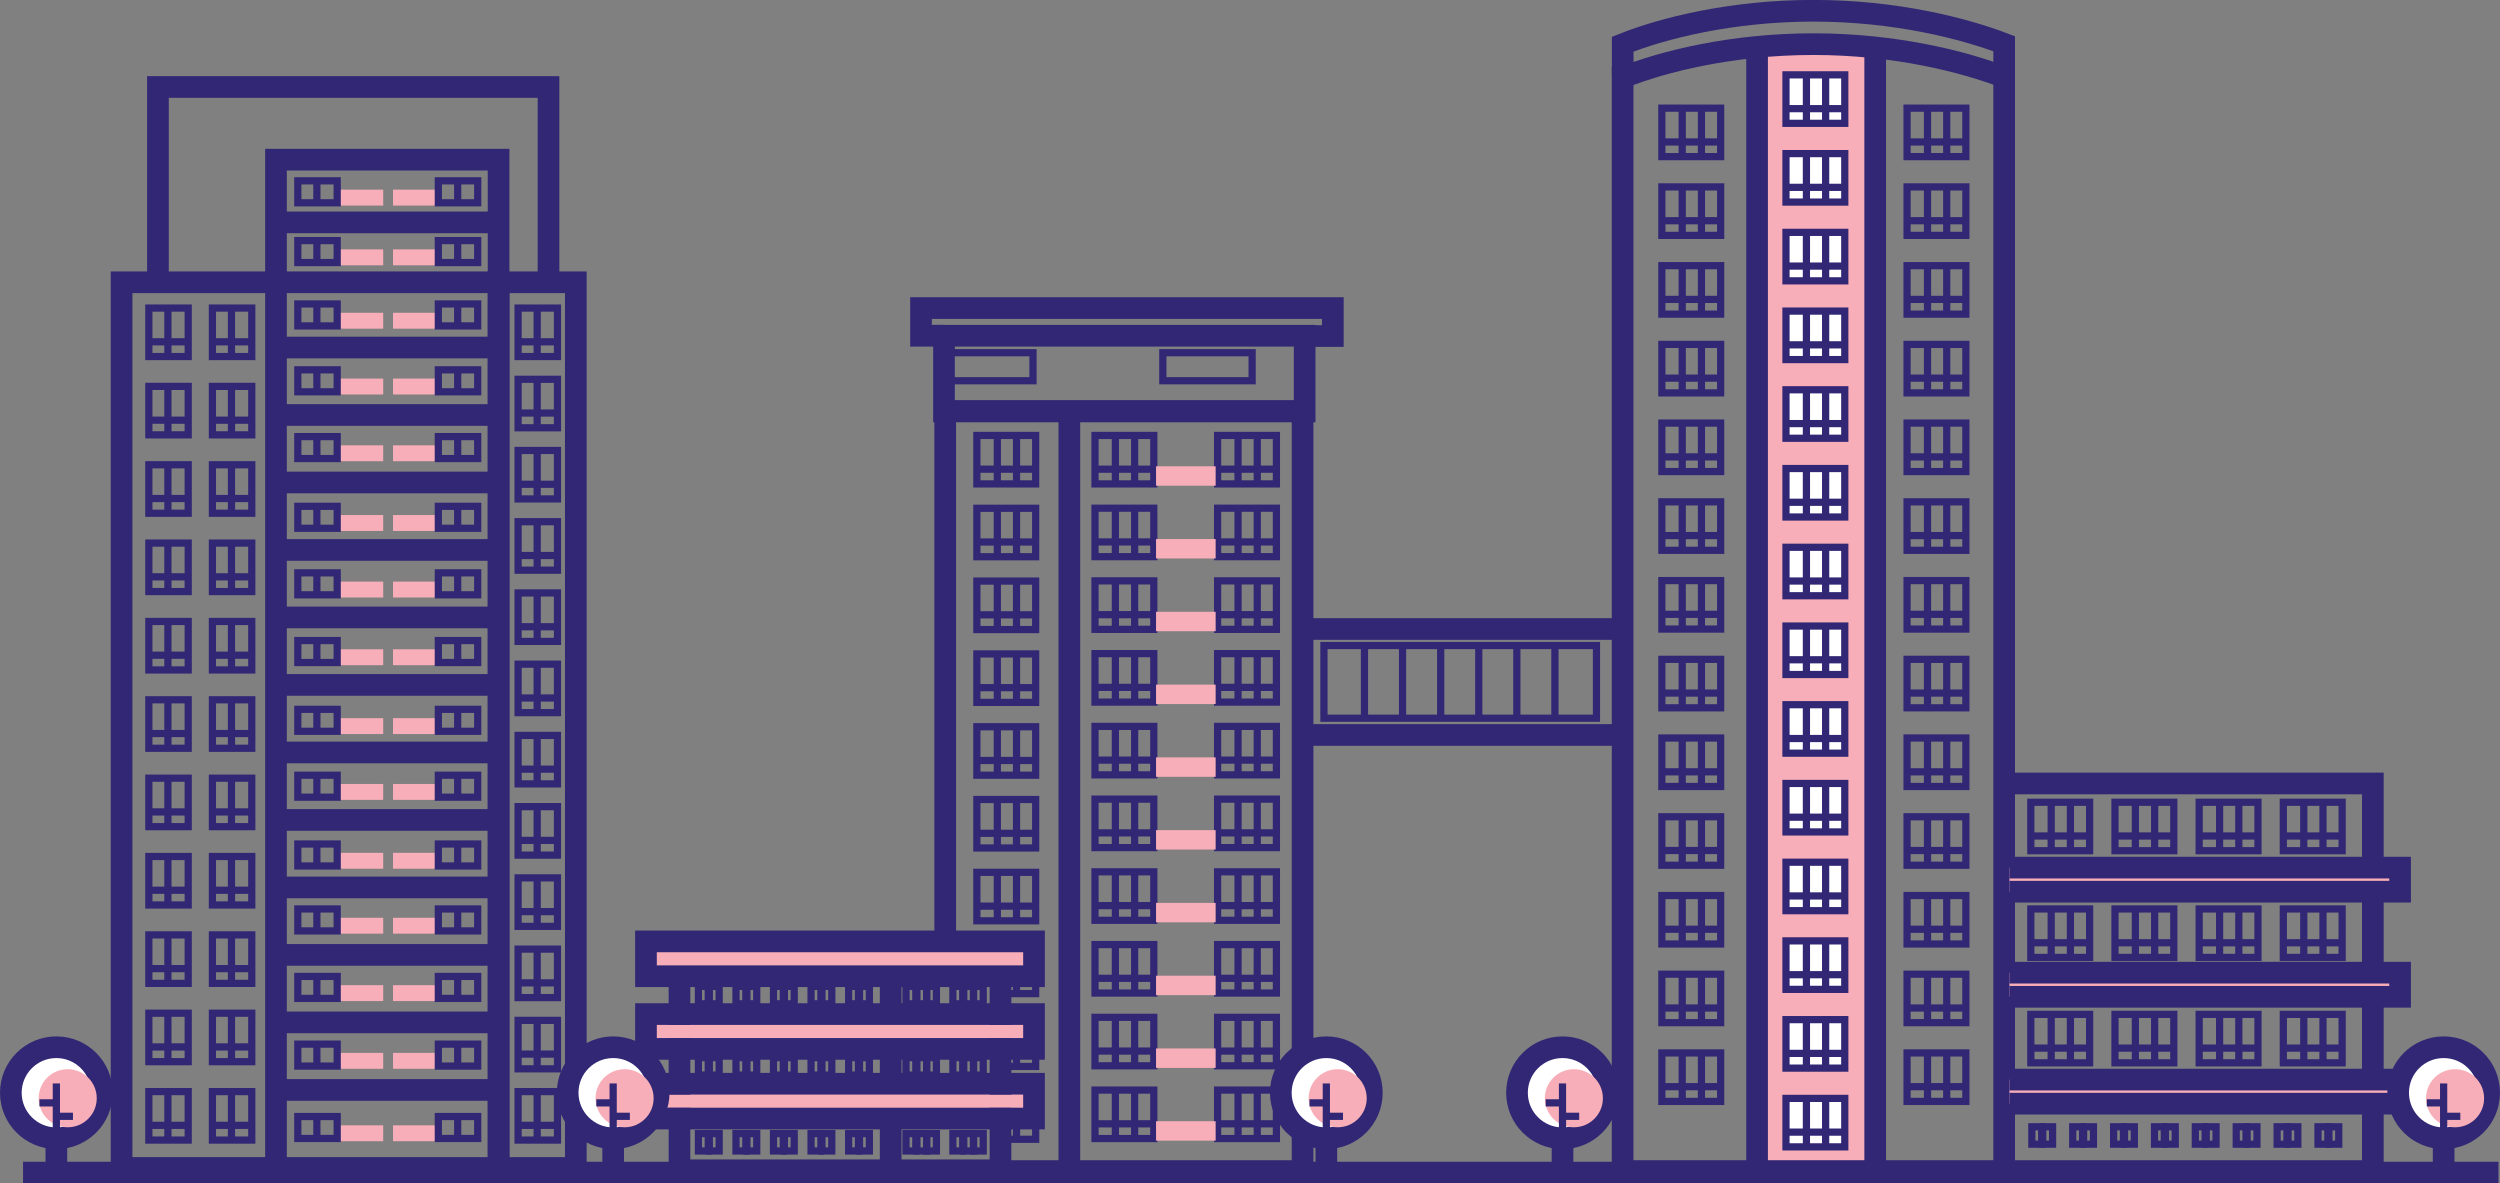 <?xml version="1.0" encoding="UTF-8"?>
<svg id="Layer_2" data-name="Layer 2" xmlns="http://www.w3.org/2000/svg" viewBox="0 0 346.03 163.8">
  <rect x="0" y="0" width="346.03" height="163.8" fill="#808080" stroke="none"/>
  <defs>
    <style>
      .cls-1 {
        fill: #312775;
      }

      .cls-1, .cls-2 {
        stroke-width: 0px;
      }

      .cls-3, .cls-4, .cls-5, .cls-6, .cls-7 {
        stroke: #312775;
        stroke-miterlimit: 10;
      }

      .cls-3, .cls-6 {
        fill: #fff;
      }

      .cls-4, .cls-5, .cls-6 {
        stroke-width: 3px;
      }

      .cls-4, .cls-7 {
        fill: none;
      }

      .cls-5, .cls-2 {
        fill: #f8aeb8;
      }
    </style>
  </defs>
  <g id="home_page" data-name="home page">
    <g>
      <g>
        <g>
          <rect class="cls-4" x="16.83" y="39.07" width="52.18" height="122.59"/>
          <polyline class="cls-4" points="69.01 39.07 69.01 22.1 38.2 22.1 38.2 161.98"/>
          <polyline class="cls-4" points="21.86 39.7 21.86 12.04 75.92 12.04 75.92 38.51"/>
          <rect class="cls-4" x="69.01" y="39.07" width="10.69" height="122.59"/>
          <g>
            <rect class="cls-7" x="71.71" y="42.64" width="5.45" height="6.71"/>
            <line class="cls-7" x1="71.84" y1="47.31" x2="77.29" y2="47.31"/>
            <line class="cls-7" x1="74.35" y1="42.69" x2="74.35" y2="49.45"/>
          </g>
          <g>
            <g>
              <rect class="cls-7" x="29.4" y="42.64" width="5.45" height="6.71"/>
              <line class="cls-7" x1="29.53" y1="47.31" x2="34.98" y2="47.31"/>
              <line class="cls-7" x1="32.04" y1="42.69" x2="32.04" y2="49.45"/>
            </g>
            <g>
              <rect class="cls-7" x="20.6" y="42.64" width="5.45" height="6.71"/>
              <line class="cls-7" x1="20.72" y1="47.31" x2="26.17" y2="47.31"/>
              <line class="cls-7" x1="23.24" y1="42.69" x2="23.24" y2="49.45"/>
            </g>
          </g>
          <g>
            <g>
              <rect class="cls-7" x="29.4" y="53.48" width="5.45" height="6.71"/>
              <line class="cls-7" x1="29.53" y1="58.16" x2="34.98" y2="58.16"/>
              <line class="cls-7" x1="32.04" y1="53.53" x2="32.04" y2="60.29"/>
            </g>
            <g>
              <rect class="cls-7" x="20.6" y="53.48" width="5.45" height="6.71"/>
              <line class="cls-7" x1="20.72" y1="58.16" x2="26.17" y2="58.16"/>
              <line class="cls-7" x1="23.24" y1="53.53" x2="23.24" y2="60.29"/>
            </g>
          </g>
          <g>
            <g>
              <rect class="cls-7" x="29.4" y="64.33" width="5.45" height="6.71"/>
              <line class="cls-7" x1="29.53" y1="69" x2="34.98" y2="69"/>
              <line class="cls-7" x1="32.04" y1="64.38" x2="32.04" y2="71.14"/>
            </g>
            <g>
              <rect class="cls-7" x="20.6" y="64.33" width="5.45" height="6.71"/>
              <line class="cls-7" x1="20.72" y1="69" x2="26.17" y2="69"/>
              <line class="cls-7" x1="23.24" y1="64.38" x2="23.24" y2="71.14"/>
            </g>
          </g>
          <g>
            <g>
              <rect class="cls-7" x="29.4" y="75.17" width="5.45" height="6.71"/>
              <line class="cls-7" x1="29.53" y1="79.84" x2="34.98" y2="79.84"/>
              <line class="cls-7" x1="32.04" y1="75.22" x2="32.04" y2="81.98"/>
            </g>
            <g>
              <rect class="cls-7" x="20.6" y="75.17" width="5.45" height="6.71"/>
              <line class="cls-7" x1="20.72" y1="79.84" x2="26.17" y2="79.84"/>
              <line class="cls-7" x1="23.24" y1="75.22" x2="23.24" y2="81.98"/>
            </g>
          </g>
          <g>
            <g>
              <rect class="cls-7" x="29.4" y="86.02" width="5.45" height="6.71"/>
              <line class="cls-7" x1="29.53" y1="90.69" x2="34.98" y2="90.69"/>
              <line class="cls-7" x1="32.04" y1="86.07" x2="32.04" y2="92.83"/>
            </g>
            <g>
              <rect class="cls-7" x="20.6" y="86.02" width="5.45" height="6.71"/>
              <line class="cls-7" x1="20.72" y1="90.69" x2="26.17" y2="90.69"/>
              <line class="cls-7" x1="23.24" y1="86.07" x2="23.24" y2="92.83"/>
            </g>
          </g>
          <g>
            <g>
              <rect class="cls-7" x="29.4" y="96.86" width="5.45" height="6.71"/>
              <line class="cls-7" x1="29.53" y1="101.53" x2="34.98" y2="101.53"/>
              <line class="cls-7" x1="32.04" y1="96.91" x2="32.04" y2="103.67"/>
            </g>
            <g>
              <rect class="cls-7" x="20.6" y="96.86" width="5.45" height="6.71"/>
              <line class="cls-7" x1="20.72" y1="101.53" x2="26.17" y2="101.53"/>
              <line class="cls-7" x1="23.24" y1="96.91" x2="23.24" y2="103.67"/>
            </g>
          </g>
          <g>
            <g>
              <rect class="cls-7" x="29.4" y="107.71" width="5.45" height="6.71"/>
              <line class="cls-7" x1="29.53" y1="112.38" x2="34.98" y2="112.38"/>
              <line class="cls-7" x1="32.04" y1="107.76" x2="32.04" y2="114.52"/>
            </g>
            <g>
              <rect class="cls-7" x="20.6" y="107.71" width="5.45" height="6.71"/>
              <line class="cls-7" x1="20.72" y1="112.38" x2="26.17" y2="112.38"/>
              <line class="cls-7" x1="23.24" y1="107.76" x2="23.24" y2="114.52"/>
            </g>
          </g>
          <g>
            <g>
              <rect class="cls-7" x="29.4" y="118.55" width="5.45" height="6.71"/>
              <line class="cls-7" x1="29.53" y1="123.22" x2="34.98" y2="123.22"/>
              <line class="cls-7" x1="32.04" y1="118.6" x2="32.04" y2="125.36"/>
            </g>
            <g>
              <rect class="cls-7" x="20.6" y="118.55" width="5.45" height="6.71"/>
              <line class="cls-7" x1="20.72" y1="123.22" x2="26.17" y2="123.22"/>
              <line class="cls-7" x1="23.24" y1="118.6" x2="23.24" y2="125.36"/>
            </g>
          </g>
          <g>
            <g>
              <rect class="cls-7" x="29.4" y="129.4" width="5.45" height="6.71"/>
              <line class="cls-7" x1="29.53" y1="134.07" x2="34.98" y2="134.07"/>
              <line class="cls-7" x1="32.04" y1="129.45" x2="32.04" y2="136.21"/>
            </g>
            <g>
              <rect class="cls-7" x="20.6" y="129.4" width="5.45" height="6.71"/>
              <line class="cls-7" x1="20.72" y1="134.07" x2="26.17" y2="134.07"/>
              <line class="cls-7" x1="23.24" y1="129.45" x2="23.24" y2="136.21"/>
            </g>
          </g>
          <g>
            <g>
              <rect class="cls-7" x="29.4" y="140.24" width="5.45" height="6.71"/>
              <line class="cls-7" x1="29.53" y1="144.91" x2="34.98" y2="144.91"/>
              <line class="cls-7" x1="32.04" y1="140.29" x2="32.04" y2="147.05"/>
            </g>
            <g>
              <rect class="cls-7" x="20.6" y="140.24" width="5.45" height="6.71"/>
              <line class="cls-7" x1="20.72" y1="144.91" x2="26.17" y2="144.91"/>
              <line class="cls-7" x1="23.24" y1="140.29" x2="23.24" y2="147.05"/>
            </g>
          </g>
          <g>
            <g>
              <rect class="cls-7" x="29.4" y="151.09" width="5.45" height="6.71"/>
              <line class="cls-7" x1="29.53" y1="155.76" x2="34.98" y2="155.76"/>
              <line class="cls-7" x1="32.04" y1="151.14" x2="32.04" y2="157.9"/>
            </g>
            <g>
              <rect class="cls-7" x="20.6" y="151.09" width="5.45" height="6.71"/>
              <line class="cls-7" x1="20.72" y1="155.76" x2="26.17" y2="155.76"/>
              <line class="cls-7" x1="23.24" y1="151.14" x2="23.24" y2="157.9"/>
            </g>
          </g>
          <g>
            <rect class="cls-7" x="71.71" y="52.5" width="5.45" height="6.71"/>
            <line class="cls-7" x1="71.84" y1="57.17" x2="77.29" y2="57.17"/>
            <line class="cls-7" x1="74.35" y1="52.55" x2="74.35" y2="59.31"/>
          </g>
          <g>
            <rect class="cls-7" x="71.71" y="62.35" width="5.45" height="6.71"/>
            <line class="cls-7" x1="71.84" y1="67.03" x2="77.29" y2="67.03"/>
            <line class="cls-7" x1="74.35" y1="62.41" x2="74.35" y2="69.17"/>
          </g>
          <g>
            <rect class="cls-7" x="71.71" y="72.21" width="5.45" height="6.71"/>
            <line class="cls-7" x1="71.84" y1="76.89" x2="77.29" y2="76.89"/>
            <line class="cls-7" x1="74.35" y1="72.27" x2="74.35" y2="79.02"/>
          </g>
          <g>
            <rect class="cls-7" x="71.71" y="82.07" width="5.45" height="6.71"/>
            <line class="cls-7" x1="71.84" y1="86.75" x2="77.29" y2="86.75"/>
            <line class="cls-7" x1="74.35" y1="82.13" x2="74.35" y2="88.88"/>
          </g>
          <g>
            <rect class="cls-7" x="71.71" y="91.93" width="5.45" height="6.71"/>
            <line class="cls-7" x1="71.84" y1="96.61" x2="77.29" y2="96.61"/>
            <line class="cls-7" x1="74.35" y1="91.98" x2="74.35" y2="98.74"/>
          </g>
          <g>
            <rect class="cls-7" x="71.71" y="101.79" width="5.45" height="6.71"/>
            <line class="cls-7" x1="71.84" y1="106.46" x2="77.29" y2="106.46"/>
            <line class="cls-7" x1="74.35" y1="101.84" x2="74.35" y2="108.6"/>
          </g>
          <g>
            <rect class="cls-7" x="71.71" y="111.65" width="5.45" height="6.71"/>
            <line class="cls-7" x1="71.84" y1="116.32" x2="77.29" y2="116.32"/>
            <line class="cls-7" x1="74.35" y1="111.7" x2="74.35" y2="118.46"/>
          </g>
          <g>
            <rect class="cls-7" x="71.71" y="121.51" width="5.45" height="6.71"/>
            <line class="cls-7" x1="71.84" y1="126.18" x2="77.29" y2="126.18"/>
            <line class="cls-7" x1="74.35" y1="121.56" x2="74.35" y2="128.32"/>
          </g>
          <g>
            <rect class="cls-7" x="71.71" y="131.37" width="5.45" height="6.71"/>
            <line class="cls-7" x1="71.84" y1="136.04" x2="77.29" y2="136.04"/>
            <line class="cls-7" x1="74.35" y1="131.42" x2="74.35" y2="138.18"/>
          </g>
          <g>
            <rect class="cls-7" x="71.71" y="141.23" width="5.45" height="6.71"/>
            <line class="cls-7" x1="71.84" y1="145.9" x2="77.29" y2="145.9"/>
            <line class="cls-7" x1="74.35" y1="141.28" x2="74.35" y2="148.04"/>
          </g>
          <g>
            <rect class="cls-7" x="71.71" y="151.09" width="5.45" height="6.71"/>
            <line class="cls-7" x1="71.84" y1="155.76" x2="77.29" y2="155.76"/>
            <line class="cls-7" x1="74.35" y1="151.14" x2="74.35" y2="157.9"/>
          </g>
          <rect class="cls-2" x="47.07" y="26.25" width="5.97" height="2.2"/>
          <rect class="cls-2" x="54.4" y="26.25" width="5.97" height="2.2"/>
          <g>
            <rect class="cls-7" x="41.22" y="25.03" width="5.45" height="3.04"/>
            <line class="cls-7" x1="43.86" y1="25.09" x2="43.86" y2="28.18"/>
          </g>
          <g>
            <rect class="cls-7" x="60.67" y="25.03" width="5.45" height="3.04"/>
            <line class="cls-7" x1="63.35" y1="25.09" x2="63.35" y2="28.18"/>
          </g>
          <rect class="cls-2" x="47.07" y="34.52" width="5.97" height="2.2"/>
          <rect class="cls-2" x="54.4" y="34.52" width="5.97" height="2.2"/>
          <g>
            <rect class="cls-7" x="41.22" y="33.3" width="5.45" height="3.04"/>
            <line class="cls-7" x1="43.86" y1="33.35" x2="43.86" y2="36.44"/>
          </g>
          <g>
            <rect class="cls-7" x="60.67" y="33.3" width="5.45" height="3.04"/>
            <line class="cls-7" x1="63.35" y1="33.35" x2="63.35" y2="36.44"/>
          </g>
          <line class="cls-4" x1="39.15" y1="30.78" x2="69.32" y2="30.78"/>
          <rect class="cls-2" x="47.07" y="43.29" width="5.97" height="2.2"/>
          <rect class="cls-2" x="54.4" y="43.29" width="5.97" height="2.2"/>
          <g>
            <rect class="cls-7" x="41.22" y="42.07" width="5.45" height="3.04"/>
            <line class="cls-7" x1="43.86" y1="42.12" x2="43.86" y2="45.21"/>
          </g>
          <g>
            <rect class="cls-7" x="60.67" y="42.07" width="5.45" height="3.04"/>
            <line class="cls-7" x1="63.35" y1="42.12" x2="63.35" y2="45.21"/>
          </g>
          <line class="cls-4" x1="39.15" y1="48.1" x2="69.32" y2="48.1"/>
          <rect class="cls-2" x="47.07" y="52.4" width="5.97" height="2.2"/>
          <rect class="cls-2" x="54.4" y="52.4" width="5.97" height="2.2"/>
          <g>
            <rect class="cls-7" x="41.22" y="51.19" width="5.45" height="3.04"/>
            <line class="cls-7" x1="43.86" y1="51.24" x2="43.86" y2="54.33"/>
          </g>
          <g>
            <rect class="cls-7" x="60.67" y="51.19" width="5.45" height="3.04"/>
            <line class="cls-7" x1="63.35" y1="51.24" x2="63.35" y2="54.33"/>
          </g>
          <rect class="cls-2" x="47.07" y="61.64" width="5.97" height="2.2"/>
          <rect class="cls-2" x="54.4" y="61.64" width="5.97" height="2.2"/>
          <g>
            <rect class="cls-7" x="41.22" y="60.43" width="5.45" height="3.04"/>
            <line class="cls-7" x1="43.86" y1="60.48" x2="43.86" y2="63.57"/>
          </g>
          <g>
            <rect class="cls-7" x="60.67" y="60.43" width="5.45" height="3.04"/>
            <line class="cls-7" x1="63.35" y1="60.48" x2="63.35" y2="63.57"/>
          </g>
          <line class="cls-4" x1="39.15" y1="57.44" x2="69.32" y2="57.44"/>
          <line class="cls-4" x1="39.15" y1="66.78" x2="69.32" y2="66.78"/>
          <rect class="cls-2" x="47.07" y="71.29" width="5.97" height="2.2"/>
          <rect class="cls-2" x="54.4" y="71.29" width="5.97" height="2.2"/>
          <g>
            <rect class="cls-7" x="41.22" y="70.08" width="5.45" height="3.04"/>
            <line class="cls-7" x1="43.86" y1="70.13" x2="43.86" y2="73.22"/>
          </g>
          <g>
            <rect class="cls-7" x="60.67" y="70.08" width="5.45" height="3.04"/>
            <line class="cls-7" x1="63.35" y1="70.13" x2="63.35" y2="73.22"/>
          </g>
          <rect class="cls-2" x="47.07" y="80.5" width="5.97" height="2.2"/>
          <rect class="cls-2" x="54.4" y="80.5" width="5.97" height="2.2"/>
          <g>
            <rect class="cls-7" x="41.22" y="79.29" width="5.45" height="3.04"/>
            <line class="cls-7" x1="43.86" y1="79.34" x2="43.86" y2="82.43"/>
          </g>
          <g>
            <rect class="cls-7" x="60.67" y="79.29" width="5.45" height="3.04"/>
            <line class="cls-7" x1="63.35" y1="79.34" x2="63.35" y2="82.43"/>
          </g>
          <line class="cls-4" x1="39.15" y1="76.12" x2="69.32" y2="76.12"/>
          <line class="cls-4" x1="39.15" y1="85.46" x2="69.32" y2="85.46"/>
          <rect class="cls-2" x="47.07" y="89.87" width="5.97" height="2.2"/>
          <rect class="cls-2" x="54.4" y="89.87" width="5.97" height="2.2"/>
          <g>
            <rect class="cls-7" x="41.22" y="88.66" width="5.45" height="3.04"/>
            <line class="cls-7" x1="43.86" y1="88.71" x2="43.86" y2="91.8"/>
          </g>
          <g>
            <rect class="cls-7" x="60.67" y="88.66" width="5.45" height="3.04"/>
            <line class="cls-7" x1="63.35" y1="88.71" x2="63.35" y2="91.8"/>
          </g>
          <rect class="cls-2" x="47.07" y="99.4" width="5.97" height="2.2"/>
          <rect class="cls-2" x="54.4" y="99.4" width="5.97" height="2.2"/>
          <g>
            <rect class="cls-7" x="41.22" y="98.18" width="5.45" height="3.04"/>
            <line class="cls-7" x1="43.86" y1="98.23" x2="43.86" y2="101.33"/>
          </g>
          <g>
            <rect class="cls-7" x="60.67" y="98.18" width="5.45" height="3.04"/>
            <line class="cls-7" x1="63.35" y1="98.23" x2="63.35" y2="101.33"/>
          </g>
          <line class="cls-4" x1="39.15" y1="94.8" x2="69.32" y2="94.8"/>
          <line class="cls-4" x1="39.15" y1="104.15" x2="69.32" y2="104.15"/>
          <rect class="cls-2" x="47.07" y="108.51" width="5.97" height="2.2"/>
          <rect class="cls-2" x="54.4" y="108.51" width="5.97" height="2.2"/>
          <g>
            <rect class="cls-7" x="41.22" y="107.3" width="5.45" height="3.04"/>
            <line class="cls-7" x1="43.86" y1="107.35" x2="43.86" y2="110.44"/>
          </g>
          <g>
            <rect class="cls-7" x="60.67" y="107.3" width="5.45" height="3.04"/>
            <line class="cls-7" x1="63.35" y1="107.35" x2="63.35" y2="110.44"/>
          </g>
          <rect class="cls-2" x="47.07" y="118.04" width="5.97" height="2.2"/>
          <rect class="cls-2" x="54.4" y="118.04" width="5.97" height="2.2"/>
          <g>
            <rect class="cls-7" x="41.22" y="116.82" width="5.45" height="3.04"/>
            <line class="cls-7" x1="43.86" y1="116.87" x2="43.86" y2="119.97"/>
          </g>
          <g>
            <rect class="cls-7" x="60.67" y="116.82" width="5.45" height="3.04"/>
            <line class="cls-7" x1="63.35" y1="116.87" x2="63.35" y2="119.97"/>
          </g>
          <line class="cls-4" x1="39.15" y1="113.49" x2="69.32" y2="113.49"/>
          <line class="cls-4" x1="39.15" y1="122.83" x2="69.32" y2="122.83"/>
          <rect class="cls-2" x="47.07" y="127.03" width="5.97" height="2.2"/>
          <rect class="cls-2" x="54.4" y="127.03" width="5.97" height="2.2"/>
          <g>
            <rect class="cls-7" x="41.22" y="125.81" width="5.45" height="3.04"/>
            <line class="cls-7" x1="43.86" y1="125.86" x2="43.86" y2="128.96"/>
          </g>
          <g>
            <rect class="cls-7" x="60.67" y="125.81" width="5.45" height="3.04"/>
            <line class="cls-7" x1="63.35" y1="125.86" x2="63.35" y2="128.96"/>
          </g>
          <rect class="cls-2" x="47.07" y="136.36" width="5.97" height="2.2"/>
          <rect class="cls-2" x="54.4" y="136.36" width="5.97" height="2.2"/>
          <g>
            <rect class="cls-7" x="41.22" y="135.15" width="5.45" height="3.04"/>
            <line class="cls-7" x1="43.86" y1="135.2" x2="43.86" y2="138.29"/>
          </g>
          <g>
            <rect class="cls-7" x="60.67" y="135.15" width="5.45" height="3.04"/>
            <line class="cls-7" x1="63.35" y1="135.2" x2="63.35" y2="138.29"/>
          </g>
          <line class="cls-4" x1="39.15" y1="132.17" x2="69.32" y2="132.17"/>
          <line class="cls-4" x1="39.15" y1="141.51" x2="69.32" y2="141.51"/>
          <rect class="cls-2" x="47.07" y="145.73" width="5.97" height="2.2"/>
          <rect class="cls-2" x="54.4" y="145.73" width="5.97" height="2.2"/>
          <g>
            <rect class="cls-7" x="41.22" y="144.52" width="5.45" height="3.04"/>
            <line class="cls-7" x1="43.86" y1="144.57" x2="43.86" y2="147.66"/>
          </g>
          <g>
            <rect class="cls-7" x="60.67" y="144.52" width="5.45" height="3.04"/>
            <line class="cls-7" x1="63.35" y1="144.57" x2="63.35" y2="147.66"/>
          </g>
          <rect class="cls-2" x="47.07" y="155.76" width="5.97" height="2.2"/>
          <rect class="cls-2" x="54.4" y="155.76" width="5.97" height="2.2"/>
          <g>
            <rect class="cls-7" x="41.22" y="154.54" width="5.45" height="3.04"/>
            <line class="cls-7" x1="43.86" y1="154.6" x2="43.86" y2="157.69"/>
          </g>
          <g>
            <rect class="cls-7" x="60.67" y="154.54" width="5.45" height="3.04"/>
            <line class="cls-7" x1="63.35" y1="154.6" x2="63.35" y2="157.69"/>
          </g>
          <line class="cls-4" x1="39.15" y1="150.86" x2="69.32" y2="150.86"/>
        </g>
        <g>
          <g>
            <rect class="cls-2" x="89.41" y="130.3" width="53.71" height="4.82"/>
            <path class="cls-1" d="M141.62,131.8v1.82h-50.71v-1.82h50.71M144.62,128.8h-56.71v7.82h56.71v-7.82h0Z"/>
          </g>
          <g>
            <rect class="cls-2" x="89.41" y="140.36" width="53.71" height="4.82"/>
            <path class="cls-1" d="M141.62,141.86v1.82h-50.71v-1.82h50.71M144.62,138.86h-56.71v7.82h56.71v-7.82h0Z"/>
          </g>
          <g>
            <rect class="cls-2" x="89.41" y="150" width="53.71" height="4.82"/>
            <path class="cls-1" d="M141.62,151.5v1.82h-50.71v-1.82h50.71M144.62,148.5h-56.71v7.82h56.71v-7.82h0Z"/>
          </g>
          <line class="cls-4" x1="94.05" y1="141.86" x2="94.05" y2="134.74"/>
          <line class="cls-4" x1="138.48" y1="151.5" x2="138.48" y2="143.69"/>
          <polyline class="cls-4" points="138.48 153.33 138.48 161.98 94.05 161.98 94.05 153.33"/>
          <line class="cls-4" x1="138.48" y1="141.86" x2="138.48" y2="134.74"/>
          <line class="cls-4" x1="94.05" y1="151.5" x2="94.05" y2="143.69"/>
          <g>
            <rect class="cls-7" x="96.67" y="136.53" width="1.36" height="2.41"/>
            <rect class="cls-7" x="98.18" y="136.53" width="1.36" height="2.41"/>
          </g>
          <g>
            <rect class="cls-7" x="101.87" y="136.53" width="1.36" height="2.41"/>
            <rect class="cls-7" x="103.38" y="136.53" width="1.36" height="2.41"/>
          </g>
          <g>
            <rect class="cls-7" x="107.06" y="136.53" width="1.36" height="2.41"/>
            <rect class="cls-7" x="108.57" y="136.53" width="1.36" height="2.41"/>
          </g>
          <g>
            <rect class="cls-7" x="112.26" y="136.53" width="1.36" height="2.41"/>
            <rect class="cls-7" x="113.77" y="136.53" width="1.36" height="2.41"/>
          </g>
          <g>
            <rect class="cls-7" x="117.46" y="136.53" width="1.36" height="2.41"/>
            <rect class="cls-7" x="118.97" y="136.53" width="1.36" height="2.41"/>
          </g>
          <g>
            <rect class="cls-7" x="125.4" y="136.53" width="1.36" height="2.41"/>
            <rect class="cls-7" x="126.91" y="136.53" width="1.36" height="2.41"/>
            <rect class="cls-7" x="128.25" y="136.53" width="1.36" height="2.41"/>
          </g>
          <g>
            <rect class="cls-7" x="131.89" y="136.53" width="1.36" height="2.41"/>
            <rect class="cls-7" x="133.4" y="136.53" width="1.36" height="2.41"/>
            <rect class="cls-7" x="134.73" y="136.53" width="1.36" height="2.41"/>
          </g>
          <g>
            <rect class="cls-7" x="96.67" y="146.39" width="1.36" height="2.41"/>
            <rect class="cls-7" x="98.18" y="146.39" width="1.36" height="2.41"/>
          </g>
          <g>
            <rect class="cls-7" x="101.87" y="146.39" width="1.36" height="2.41"/>
            <rect class="cls-7" x="103.38" y="146.39" width="1.36" height="2.41"/>
          </g>
          <g>
            <rect class="cls-7" x="107.06" y="146.39" width="1.36" height="2.41"/>
            <rect class="cls-7" x="108.57" y="146.39" width="1.36" height="2.41"/>
          </g>
          <g>
            <rect class="cls-7" x="112.26" y="146.39" width="1.36" height="2.41"/>
            <rect class="cls-7" x="113.77" y="146.39" width="1.36" height="2.41"/>
          </g>
          <g>
            <rect class="cls-7" x="117.46" y="146.39" width="1.36" height="2.41"/>
            <rect class="cls-7" x="118.97" y="146.39" width="1.36" height="2.41"/>
          </g>
          <g>
            <rect class="cls-7" x="125.4" y="146.39" width="1.36" height="2.41"/>
            <rect class="cls-7" x="126.91" y="146.39" width="1.36" height="2.41"/>
            <rect class="cls-7" x="128.25" y="146.39" width="1.36" height="2.41"/>
          </g>
          <g>
            <rect class="cls-7" x="131.89" y="146.39" width="1.36" height="2.41"/>
            <rect class="cls-7" x="133.4" y="146.39" width="1.36" height="2.41"/>
            <rect class="cls-7" x="134.73" y="146.39" width="1.36" height="2.41"/>
          </g>
          <g>
            <rect class="cls-7" x="96.67" y="156.9" width="1.36" height="2.41"/>
            <rect class="cls-7" x="98.18" y="156.9" width="1.36" height="2.41"/>
          </g>
          <g>
            <rect class="cls-7" x="101.87" y="156.9" width="1.36" height="2.41"/>
            <rect class="cls-7" x="103.38" y="156.9" width="1.36" height="2.41"/>
          </g>
          <g>
            <rect class="cls-7" x="107.06" y="156.9" width="1.36" height="2.41"/>
            <rect class="cls-7" x="108.57" y="156.9" width="1.36" height="2.41"/>
          </g>
          <g>
            <rect class="cls-7" x="112.26" y="156.9" width="1.36" height="2.41"/>
            <rect class="cls-7" x="113.77" y="156.9" width="1.36" height="2.41"/>
          </g>
          <g>
            <rect class="cls-7" x="117.46" y="156.9" width="1.36" height="2.41"/>
            <rect class="cls-7" x="118.97" y="156.9" width="1.36" height="2.41"/>
          </g>
          <g>
            <rect class="cls-7" x="125.4" y="156.9" width="1.36" height="2.41"/>
            <rect class="cls-7" x="126.91" y="156.9" width="1.36" height="2.41"/>
            <rect class="cls-7" x="128.25" y="156.9" width="1.36" height="2.41"/>
          </g>
          <g>
            <rect class="cls-7" x="131.89" y="156.9" width="1.36" height="2.41"/>
            <rect class="cls-7" x="133.4" y="156.9" width="1.36" height="2.41"/>
            <rect class="cls-7" x="134.73" y="156.9" width="1.36" height="2.41"/>
          </g>
          <line class="cls-4" x1="123.28" y1="134.95" x2="123.28" y2="141.44"/>
          <line class="cls-4" x1="123.28" y1="144.8" x2="123.28" y2="151.29"/>
          <line class="cls-4" x1="123.28" y1="154.65" x2="123.28" y2="161.14"/>
        </g>
        <g>
          <polyline class="cls-4" points="130.83 129.81 130.83 56.89 180.29 56.89 180.29 162.09 130.83 162.09"/>
          <line class="cls-4" x1="148.01" y1="56.47" x2="148.01" y2="162.09"/>
          <rect class="cls-4" x="130.66" y="46.47" width="49.92" height="10.48"/>
          <polyline class="cls-4" points="130.66 46.47 127.48 46.47 127.48 42.64 184.48 42.64 184.48 46.51 180.58 46.51"/>
          <polyline class="cls-7" points="130.62 48.82 142.98 48.82 142.98 52.7 131.25 52.7"/>
          <rect class="cls-7" x="160.95" y="48.82" width="12.36" height="3.88"/>
          <g>
            <rect class="cls-7" x="135.21" y="60.27" width="8.14" height="6.71"/>
            <line class="cls-7" x1="135.33" y1="64.94" x2="143.09" y2="64.94"/>
            <line class="cls-7" x1="138.04" y1="60.32" x2="138.04" y2="67.08"/>
            <line class="cls-7" x1="140.7" y1="60.32" x2="140.7" y2="67.08"/>
          </g>
          <g>
            <rect class="cls-7" x="151.56" y="60.27" width="8.14" height="6.71"/>
            <line class="cls-7" x1="151.68" y1="64.94" x2="159.43" y2="64.94"/>
            <line class="cls-7" x1="154.38" y1="60.32" x2="154.38" y2="67.08"/>
            <line class="cls-7" x1="157.05" y1="60.32" x2="157.05" y2="67.08"/>
          </g>
          <g>
            <rect class="cls-7" x="151.56" y="70.34" width="8.14" height="6.71"/>
            <line class="cls-7" x1="151.68" y1="75.01" x2="159.43" y2="75.01"/>
            <line class="cls-7" x1="154.38" y1="70.39" x2="154.38" y2="77.15"/>
            <line class="cls-7" x1="157.05" y1="70.39" x2="157.05" y2="77.15"/>
          </g>
          <g>
            <rect class="cls-7" x="151.56" y="80.4" width="8.14" height="6.71"/>
            <line class="cls-7" x1="151.68" y1="85.08" x2="159.43" y2="85.08"/>
            <line class="cls-7" x1="154.38" y1="80.46" x2="154.38" y2="87.21"/>
            <line class="cls-7" x1="157.05" y1="80.46" x2="157.05" y2="87.21"/>
          </g>
          <g>
            <rect class="cls-7" x="151.56" y="90.47" width="8.14" height="6.71"/>
            <line class="cls-7" x1="151.68" y1="95.14" x2="159.43" y2="95.14"/>
            <line class="cls-7" x1="154.38" y1="90.52" x2="154.38" y2="97.28"/>
            <line class="cls-7" x1="157.05" y1="90.52" x2="157.05" y2="97.28"/>
          </g>
          <g>
            <rect class="cls-7" x="151.56" y="100.54" width="8.14" height="6.71"/>
            <line class="cls-7" x1="151.68" y1="105.21" x2="159.43" y2="105.21"/>
            <line class="cls-7" x1="154.38" y1="100.59" x2="154.38" y2="107.35"/>
            <line class="cls-7" x1="157.05" y1="100.59" x2="157.05" y2="107.35"/>
          </g>
          <g>
            <rect class="cls-7" x="151.56" y="110.61" width="8.14" height="6.71"/>
            <line class="cls-7" x1="151.68" y1="115.28" x2="159.43" y2="115.28"/>
            <line class="cls-7" x1="154.38" y1="110.66" x2="154.38" y2="117.42"/>
            <line class="cls-7" x1="157.05" y1="110.66" x2="157.05" y2="117.42"/>
          </g>
          <g>
            <rect class="cls-7" x="151.56" y="120.67" width="8.14" height="6.71"/>
            <line class="cls-7" x1="151.68" y1="125.35" x2="159.43" y2="125.35"/>
            <line class="cls-7" x1="154.38" y1="120.73" x2="154.38" y2="127.48"/>
            <line class="cls-7" x1="157.05" y1="120.73" x2="157.05" y2="127.48"/>
          </g>
          <g>
            <rect class="cls-7" x="151.56" y="130.74" width="8.14" height="6.71"/>
            <line class="cls-7" x1="151.68" y1="135.41" x2="159.43" y2="135.41"/>
            <line class="cls-7" x1="154.38" y1="130.79" x2="154.38" y2="137.55"/>
            <line class="cls-7" x1="157.05" y1="130.79" x2="157.05" y2="137.55"/>
          </g>
          <g>
            <rect class="cls-7" x="151.56" y="140.81" width="8.14" height="6.71"/>
            <line class="cls-7" x1="151.68" y1="145.48" x2="159.43" y2="145.48"/>
            <line class="cls-7" x1="154.38" y1="140.86" x2="154.38" y2="147.62"/>
            <line class="cls-7" x1="157.05" y1="140.86" x2="157.05" y2="147.62"/>
          </g>
          <g>
            <rect class="cls-7" x="151.56" y="150.88" width="8.14" height="6.71"/>
            <line class="cls-7" x1="151.68" y1="155.55" x2="159.43" y2="155.55"/>
            <line class="cls-7" x1="154.38" y1="150.93" x2="154.38" y2="157.69"/>
            <line class="cls-7" x1="157.05" y1="150.93" x2="157.05" y2="157.69"/>
          </g>
          <g>
            <rect class="cls-7" x="168.53" y="60.27" width="8.14" height="6.71"/>
            <line class="cls-7" x1="168.66" y1="64.94" x2="176.41" y2="64.94"/>
            <line class="cls-7" x1="171.36" y1="60.32" x2="171.36" y2="67.08"/>
            <line class="cls-7" x1="174.02" y1="60.32" x2="174.02" y2="67.08"/>
          </g>
          <g>
            <rect class="cls-7" x="168.53" y="70.34" width="8.14" height="6.71"/>
            <line class="cls-7" x1="168.66" y1="75.01" x2="176.41" y2="75.01"/>
            <line class="cls-7" x1="171.36" y1="70.39" x2="171.36" y2="77.15"/>
            <line class="cls-7" x1="174.02" y1="70.39" x2="174.02" y2="77.15"/>
          </g>
          <g>
            <rect class="cls-7" x="168.53" y="80.4" width="8.14" height="6.71"/>
            <line class="cls-7" x1="168.66" y1="85.08" x2="176.41" y2="85.08"/>
            <line class="cls-7" x1="171.36" y1="80.46" x2="171.36" y2="87.21"/>
            <line class="cls-7" x1="174.02" y1="80.46" x2="174.02" y2="87.21"/>
          </g>
          <g>
            <rect class="cls-7" x="168.53" y="90.47" width="8.14" height="6.71"/>
            <line class="cls-7" x1="168.66" y1="95.14" x2="176.41" y2="95.14"/>
            <line class="cls-7" x1="171.36" y1="90.52" x2="171.36" y2="97.28"/>
            <line class="cls-7" x1="174.02" y1="90.52" x2="174.02" y2="97.28"/>
          </g>
          <g>
            <rect class="cls-7" x="168.53" y="100.54" width="8.14" height="6.71"/>
            <line class="cls-7" x1="168.66" y1="105.21" x2="176.41" y2="105.21"/>
            <line class="cls-7" x1="171.36" y1="100.59" x2="171.36" y2="107.35"/>
            <line class="cls-7" x1="174.02" y1="100.59" x2="174.02" y2="107.35"/>
          </g>
          <g>
            <rect class="cls-7" x="168.53" y="110.61" width="8.14" height="6.71"/>
            <line class="cls-7" x1="168.66" y1="115.28" x2="176.41" y2="115.28"/>
            <line class="cls-7" x1="171.36" y1="110.66" x2="171.36" y2="117.42"/>
            <line class="cls-7" x1="174.02" y1="110.66" x2="174.02" y2="117.42"/>
          </g>
          <g>
            <rect class="cls-7" x="168.53" y="120.67" width="8.14" height="6.71"/>
            <line class="cls-7" x1="168.66" y1="125.35" x2="176.41" y2="125.35"/>
            <line class="cls-7" x1="171.36" y1="120.73" x2="171.36" y2="127.48"/>
            <line class="cls-7" x1="174.02" y1="120.73" x2="174.02" y2="127.48"/>
          </g>
          <g>
            <rect class="cls-7" x="168.53" y="130.74" width="8.14" height="6.71"/>
            <line class="cls-7" x1="168.66" y1="135.41" x2="176.41" y2="135.41"/>
            <line class="cls-7" x1="171.36" y1="130.79" x2="171.36" y2="137.55"/>
            <line class="cls-7" x1="174.02" y1="130.79" x2="174.02" y2="137.55"/>
          </g>
          <g>
            <rect class="cls-7" x="168.53" y="140.81" width="8.14" height="6.71"/>
            <line class="cls-7" x1="168.66" y1="145.48" x2="176.41" y2="145.48"/>
            <line class="cls-7" x1="171.36" y1="140.86" x2="171.36" y2="147.62"/>
            <line class="cls-7" x1="174.02" y1="140.86" x2="174.02" y2="147.62"/>
          </g>
          <g>
            <rect class="cls-7" x="168.53" y="150.88" width="8.14" height="6.71"/>
            <line class="cls-7" x1="168.66" y1="155.55" x2="176.41" y2="155.55"/>
            <line class="cls-7" x1="171.36" y1="150.93" x2="171.36" y2="157.69"/>
            <line class="cls-7" x1="174.02" y1="150.93" x2="174.02" y2="157.69"/>
          </g>
          <g>
            <rect class="cls-7" x="135.21" y="70.35" width="8.14" height="6.71"/>
            <line class="cls-7" x1="135.33" y1="75.02" x2="143.09" y2="75.02"/>
            <line class="cls-7" x1="138.04" y1="70.4" x2="138.04" y2="77.16"/>
            <line class="cls-7" x1="140.7" y1="70.4" x2="140.7" y2="77.16"/>
          </g>
          <g>
            <rect class="cls-7" x="135.21" y="80.43" width="8.14" height="6.71"/>
            <line class="cls-7" x1="135.33" y1="85.1" x2="143.09" y2="85.1"/>
            <line class="cls-7" x1="138.04" y1="80.48" x2="138.04" y2="87.24"/>
            <line class="cls-7" x1="140.7" y1="80.48" x2="140.7" y2="87.24"/>
          </g>
          <g>
            <rect class="cls-7" x="135.21" y="90.51" width="8.14" height="6.71"/>
            <line class="cls-7" x1="135.33" y1="95.18" x2="143.09" y2="95.18"/>
            <line class="cls-7" x1="138.04" y1="90.56" x2="138.04" y2="97.32"/>
            <line class="cls-7" x1="140.7" y1="90.56" x2="140.7" y2="97.32"/>
          </g>
          <g>
            <rect class="cls-7" x="135.21" y="100.59" width="8.14" height="6.71"/>
            <line class="cls-7" x1="135.33" y1="105.26" x2="143.09" y2="105.26"/>
            <line class="cls-7" x1="138.04" y1="100.64" x2="138.04" y2="107.4"/>
            <line class="cls-7" x1="140.7" y1="100.64" x2="140.7" y2="107.4"/>
          </g>
          <g>
            <rect class="cls-7" x="135.21" y="110.66" width="8.14" height="6.71"/>
            <line class="cls-7" x1="135.33" y1="115.34" x2="143.09" y2="115.34"/>
            <line class="cls-7" x1="138.04" y1="110.72" x2="138.04" y2="117.48"/>
            <line class="cls-7" x1="140.7" y1="110.72" x2="140.7" y2="117.48"/>
          </g>
          <g>
            <rect class="cls-7" x="135.21" y="120.74" width="8.14" height="6.71"/>
            <line class="cls-7" x1="135.33" y1="125.42" x2="143.09" y2="125.42"/>
            <line class="cls-7" x1="138.04" y1="120.8" x2="138.04" y2="127.55"/>
            <line class="cls-7" x1="140.7" y1="120.8" x2="140.7" y2="127.55"/>
          </g>
          <polyline class="cls-7" points="143.35 130.82 143.35 137.53 139.21 137.53"/>
          <line class="cls-7" x1="140.7" y1="135.05" x2="140.7" y2="137.63"/>
          <polyline class="cls-7" points="143.35 140.9 143.35 147.61 139.21 147.61"/>
          <line class="cls-7" x1="140.7" y1="145.53" x2="140.7" y2="147.71"/>
          <polyline class="cls-7" points="143.35 150.98 143.35 157.69 139.19 157.69"/>
          <line class="cls-7" x1="139.42" y1="155.65" x2="143.09" y2="155.65"/>
          <line class="cls-7" x1="140.7" y1="154.33" x2="140.7" y2="157.79"/>
          <rect class="cls-2" x="160.01" y="64.54" width="8.25" height="2.69"/>
          <rect class="cls-2" x="160.01" y="74.61" width="8.25" height="2.69"/>
          <rect class="cls-2" x="160.01" y="84.68" width="8.25" height="2.69"/>
          <rect class="cls-2" x="160.01" y="94.76" width="8.25" height="2.69"/>
          <rect class="cls-2" x="160.01" y="104.83" width="8.25" height="2.69"/>
          <rect class="cls-2" x="160.01" y="114.9" width="8.25" height="2.69"/>
          <rect class="cls-2" x="160.01" y="124.97" width="8.25" height="2.69"/>
          <rect class="cls-2" x="160.01" y="135.05" width="8.25" height="2.69"/>
          <rect class="cls-2" x="160.01" y="145.12" width="8.25" height="2.69"/>
          <rect class="cls-2" x="160.01" y="155.19" width="8.25" height="2.69"/>
        </g>
        <line class="cls-4" x1="180.06" y1="87.06" x2="224.49" y2="87.06"/>
        <line class="cls-4" x1="180.06" y1="101.73" x2="224.49" y2="101.73"/>
        <rect class="cls-7" x="183.25" y="89.35" width="37.72" height="10.06"/>
        <line class="cls-7" x1="188.86" y1="89.68" x2="188.86" y2="99.64"/>
        <line class="cls-7" x1="194.13" y1="89.68" x2="194.13" y2="99.64"/>
        <line class="cls-7" x1="199.41" y1="89.68" x2="199.41" y2="99.64"/>
        <line class="cls-7" x1="204.68" y1="89.68" x2="204.68" y2="99.64"/>
        <line class="cls-7" x1="209.95" y1="89.68" x2="209.95" y2="99.64"/>
        <line class="cls-7" x1="215.22" y1="89.68" x2="215.22" y2="99.64"/>
        <g>
          <rect class="cls-2" x="243.77" y="6.17" width="15.09" height="155.08"/>
          <path class="cls-4" d="M224.59,10.74v151.35h52.81V10.68c-5.59-2.14-15.06-4.57-26.4-4.57s-20.88,2.42-26.4,4.63Z"/>
          <line class="cls-4" x1="243.2" y1="7.01" x2="243.2" y2="162.09"/>
          <line class="cls-4" x1="259.55" y1="7.01" x2="259.55" y2="162.09"/>
          <g>
            <rect class="cls-3" x="247.2" y="10.36" width="8.14" height="6.71"/>
            <line class="cls-3" x1="247.32" y1="15.04" x2="255.08" y2="15.04"/>
            <line class="cls-3" x1="250.03" y1="10.42" x2="250.03" y2="17.18"/>
            <line class="cls-3" x1="252.69" y1="10.42" x2="252.69" y2="17.18"/>
          </g>
          <g>
            <rect class="cls-3" x="247.2" y="21.26" width="8.14" height="6.71"/>
            <line class="cls-3" x1="247.32" y1="25.93" x2="255.08" y2="25.93"/>
            <line class="cls-3" x1="250.03" y1="21.31" x2="250.03" y2="28.07"/>
            <line class="cls-3" x1="252.69" y1="21.31" x2="252.69" y2="28.07"/>
          </g>
          <g>
            <rect class="cls-3" x="247.2" y="32.16" width="8.14" height="6.71"/>
            <line class="cls-3" x1="247.32" y1="36.83" x2="255.08" y2="36.83"/>
            <line class="cls-3" x1="250.03" y1="32.21" x2="250.03" y2="38.97"/>
            <line class="cls-3" x1="252.69" y1="32.21" x2="252.69" y2="38.97"/>
          </g>
          <g>
            <rect class="cls-3" x="247.2" y="43.06" width="8.14" height="6.71"/>
            <line class="cls-3" x1="247.32" y1="47.73" x2="255.08" y2="47.73"/>
            <line class="cls-3" x1="250.03" y1="43.11" x2="250.03" y2="49.87"/>
            <line class="cls-3" x1="252.69" y1="43.11" x2="252.69" y2="49.87"/>
          </g>
          <g>
            <rect class="cls-3" x="247.2" y="53.95" width="8.14" height="6.71"/>
            <line class="cls-3" x1="247.32" y1="58.63" x2="255.08" y2="58.63"/>
            <line class="cls-3" x1="250.03" y1="54.01" x2="250.03" y2="60.76"/>
            <line class="cls-3" x1="252.69" y1="54.01" x2="252.69" y2="60.76"/>
          </g>
          <g>
            <rect class="cls-3" x="247.2" y="64.85" width="8.14" height="6.71"/>
            <line class="cls-3" x1="247.32" y1="69.52" x2="255.08" y2="69.52"/>
            <line class="cls-3" x1="250.03" y1="64.9" x2="250.03" y2="71.66"/>
            <line class="cls-3" x1="252.69" y1="64.9" x2="252.69" y2="71.66"/>
          </g>
          <g>
            <rect class="cls-3" x="247.2" y="75.75" width="8.14" height="6.71"/>
            <line class="cls-3" x1="247.32" y1="80.42" x2="255.08" y2="80.42"/>
            <line class="cls-3" x1="250.03" y1="75.8" x2="250.03" y2="82.56"/>
            <line class="cls-3" x1="252.69" y1="75.8" x2="252.69" y2="82.56"/>
          </g>
          <g>
            <rect class="cls-3" x="247.2" y="86.65" width="8.14" height="6.71"/>
            <line class="cls-3" x1="247.32" y1="91.32" x2="255.08" y2="91.32"/>
            <line class="cls-3" x1="250.03" y1="86.7" x2="250.03" y2="93.46"/>
            <line class="cls-3" x1="252.69" y1="86.7" x2="252.69" y2="93.46"/>
          </g>
          <g>
            <rect class="cls-3" x="247.2" y="97.54" width="8.14" height="6.71"/>
            <line class="cls-3" x1="247.32" y1="102.22" x2="255.08" y2="102.22"/>
            <line class="cls-3" x1="250.03" y1="97.59" x2="250.03" y2="104.35"/>
            <line class="cls-3" x1="252.69" y1="97.59" x2="252.69" y2="104.35"/>
          </g>
          <g>
            <rect class="cls-3" x="247.2" y="108.44" width="8.14" height="6.71"/>
            <line class="cls-3" x1="247.32" y1="113.11" x2="255.08" y2="113.11"/>
            <line class="cls-3" x1="250.03" y1="108.49" x2="250.03" y2="115.25"/>
            <line class="cls-3" x1="252.69" y1="108.49" x2="252.69" y2="115.25"/>
          </g>
          <g>
            <rect class="cls-3" x="247.2" y="119.34" width="8.14" height="6.71"/>
            <line class="cls-3" x1="247.32" y1="124.01" x2="255.08" y2="124.01"/>
            <line class="cls-3" x1="250.03" y1="119.39" x2="250.03" y2="126.15"/>
            <line class="cls-3" x1="252.69" y1="119.39" x2="252.69" y2="126.15"/>
          </g>
          <g>
            <rect class="cls-3" x="247.2" y="130.23" width="8.14" height="6.71"/>
            <line class="cls-3" x1="247.32" y1="134.91" x2="255.08" y2="134.91"/>
            <line class="cls-3" x1="250.03" y1="130.29" x2="250.03" y2="137.04"/>
            <line class="cls-3" x1="252.69" y1="130.29" x2="252.69" y2="137.04"/>
          </g>
          <g>
            <rect class="cls-3" x="247.2" y="141.13" width="8.14" height="6.71"/>
            <line class="cls-3" x1="247.32" y1="145.8" x2="255.08" y2="145.8"/>
            <line class="cls-3" x1="250.03" y1="141.18" x2="250.03" y2="147.94"/>
            <line class="cls-3" x1="252.69" y1="141.18" x2="252.69" y2="147.94"/>
          </g>
          <g>
            <rect class="cls-3" x="247.2" y="152.03" width="8.14" height="6.71"/>
            <line class="cls-3" x1="247.32" y1="156.7" x2="255.08" y2="156.7"/>
            <line class="cls-3" x1="250.03" y1="152.08" x2="250.03" y2="158.84"/>
            <line class="cls-3" x1="252.69" y1="152.08" x2="252.69" y2="158.84"/>
          </g>
          <g>
            <rect class="cls-7" x="230.02" y="14.97" width="8.14" height="6.71"/>
            <line class="cls-7" x1="230.14" y1="19.65" x2="237.89" y2="19.65"/>
            <line class="cls-7" x1="232.84" y1="15.03" x2="232.84" y2="21.79"/>
            <line class="cls-7" x1="235.5" y1="15.03" x2="235.5" y2="21.79"/>
          </g>
          <g>
            <rect class="cls-7" x="230.02" y="25.87" width="8.14" height="6.71"/>
            <line class="cls-7" x1="230.14" y1="30.55" x2="237.89" y2="30.55"/>
            <line class="cls-7" x1="232.84" y1="25.92" x2="232.84" y2="32.68"/>
            <line class="cls-7" x1="235.5" y1="25.92" x2="235.5" y2="32.68"/>
          </g>
          <g>
            <rect class="cls-7" x="230.02" y="36.77" width="8.14" height="6.71"/>
            <line class="cls-7" x1="230.14" y1="41.44" x2="237.89" y2="41.44"/>
            <line class="cls-7" x1="232.84" y1="36.82" x2="232.84" y2="43.58"/>
            <line class="cls-7" x1="235.5" y1="36.82" x2="235.5" y2="43.58"/>
          </g>
          <g>
            <rect class="cls-7" x="230.02" y="47.67" width="8.14" height="6.71"/>
            <line class="cls-7" x1="230.14" y1="52.34" x2="237.89" y2="52.34"/>
            <line class="cls-7" x1="232.84" y1="47.72" x2="232.84" y2="54.48"/>
            <line class="cls-7" x1="235.5" y1="47.72" x2="235.5" y2="54.48"/>
          </g>
          <g>
            <rect class="cls-7" x="230.02" y="58.56" width="8.14" height="6.71"/>
            <line class="cls-7" x1="230.14" y1="63.24" x2="237.89" y2="63.24"/>
            <line class="cls-7" x1="232.84" y1="58.62" x2="232.84" y2="65.37"/>
            <line class="cls-7" x1="235.5" y1="58.62" x2="235.5" y2="65.37"/>
          </g>
          <g>
            <rect class="cls-7" x="230.02" y="69.46" width="8.14" height="6.71"/>
            <line class="cls-7" x1="230.14" y1="74.13" x2="237.89" y2="74.13"/>
            <line class="cls-7" x1="232.84" y1="69.51" x2="232.84" y2="76.27"/>
            <line class="cls-7" x1="235.5" y1="69.51" x2="235.5" y2="76.27"/>
          </g>
          <g>
            <rect class="cls-7" x="230.02" y="80.36" width="8.14" height="6.71"/>
            <line class="cls-7" x1="230.14" y1="85.03" x2="237.89" y2="85.03"/>
            <line class="cls-7" x1="232.84" y1="80.41" x2="232.84" y2="87.17"/>
            <line class="cls-7" x1="235.5" y1="80.41" x2="235.5" y2="87.17"/>
          </g>
          <g>
            <rect class="cls-7" x="230.02" y="91.26" width="8.14" height="6.71"/>
            <line class="cls-7" x1="230.14" y1="95.93" x2="237.89" y2="95.93"/>
            <line class="cls-7" x1="232.84" y1="91.31" x2="232.84" y2="98.07"/>
            <line class="cls-7" x1="235.5" y1="91.31" x2="235.5" y2="98.07"/>
          </g>
          <g>
            <rect class="cls-7" x="230.02" y="102.15" width="8.14" height="6.71"/>
            <line class="cls-7" x1="230.14" y1="106.83" x2="237.89" y2="106.83"/>
            <line class="cls-7" x1="232.84" y1="102.21" x2="232.84" y2="108.96"/>
            <line class="cls-7" x1="235.5" y1="102.21" x2="235.5" y2="108.96"/>
          </g>
          <g>
            <rect class="cls-7" x="230.02" y="113.05" width="8.14" height="6.71"/>
            <line class="cls-7" x1="230.14" y1="117.72" x2="237.89" y2="117.72"/>
            <line class="cls-7" x1="232.84" y1="113.1" x2="232.84" y2="119.86"/>
            <line class="cls-7" x1="235.5" y1="113.1" x2="235.5" y2="119.86"/>
          </g>
          <g>
            <rect class="cls-7" x="230.02" y="123.95" width="8.14" height="6.71"/>
            <line class="cls-7" x1="230.14" y1="128.62" x2="237.89" y2="128.62"/>
            <line class="cls-7" x1="232.84" y1="124" x2="232.84" y2="130.76"/>
            <line class="cls-7" x1="235.5" y1="124" x2="235.5" y2="130.76"/>
          </g>
          <g>
            <rect class="cls-7" x="230.02" y="134.84" width="8.14" height="6.71"/>
            <line class="cls-7" x1="230.14" y1="139.52" x2="237.89" y2="139.52"/>
            <line class="cls-7" x1="232.84" y1="134.9" x2="232.84" y2="141.66"/>
            <line class="cls-7" x1="235.5" y1="134.9" x2="235.5" y2="141.66"/>
          </g>
          <g>
            <rect class="cls-7" x="230.02" y="145.74" width="8.14" height="6.71"/>
            <line class="cls-7" x1="230.14" y1="150.41" x2="237.89" y2="150.41"/>
            <line class="cls-7" x1="232.84" y1="145.79" x2="232.84" y2="152.55"/>
            <line class="cls-7" x1="235.5" y1="145.79" x2="235.5" y2="152.55"/>
          </g>
          <g>
            <rect class="cls-7" x="263.96" y="14.97" width="8.14" height="6.71"/>
            <line class="cls-7" x1="264.09" y1="19.65" x2="271.84" y2="19.65"/>
            <line class="cls-7" x1="266.79" y1="15.03" x2="266.79" y2="21.79"/>
            <line class="cls-7" x1="269.45" y1="15.03" x2="269.45" y2="21.79"/>
          </g>
          <g>
            <rect class="cls-7" x="263.96" y="25.87" width="8.14" height="6.71"/>
            <line class="cls-7" x1="264.09" y1="30.55" x2="271.84" y2="30.55"/>
            <line class="cls-7" x1="266.79" y1="25.92" x2="266.79" y2="32.68"/>
            <line class="cls-7" x1="269.45" y1="25.92" x2="269.45" y2="32.68"/>
          </g>
          <g>
            <rect class="cls-7" x="263.96" y="36.77" width="8.14" height="6.71"/>
            <line class="cls-7" x1="264.09" y1="41.44" x2="271.84" y2="41.44"/>
            <line class="cls-7" x1="266.79" y1="36.82" x2="266.79" y2="43.58"/>
            <line class="cls-7" x1="269.45" y1="36.82" x2="269.45" y2="43.58"/>
          </g>
          <g>
            <rect class="cls-7" x="263.96" y="47.67" width="8.14" height="6.71"/>
            <line class="cls-7" x1="264.09" y1="52.34" x2="271.84" y2="52.34"/>
            <line class="cls-7" x1="266.79" y1="47.72" x2="266.79" y2="54.48"/>
            <line class="cls-7" x1="269.45" y1="47.72" x2="269.45" y2="54.48"/>
          </g>
          <g>
            <rect class="cls-7" x="263.96" y="58.56" width="8.14" height="6.71"/>
            <line class="cls-7" x1="264.09" y1="63.24" x2="271.84" y2="63.24"/>
            <line class="cls-7" x1="266.79" y1="58.62" x2="266.79" y2="65.37"/>
            <line class="cls-7" x1="269.45" y1="58.62" x2="269.45" y2="65.37"/>
          </g>
          <g>
            <rect class="cls-7" x="263.96" y="69.46" width="8.14" height="6.71"/>
            <line class="cls-7" x1="264.09" y1="74.13" x2="271.84" y2="74.13"/>
            <line class="cls-7" x1="266.79" y1="69.51" x2="266.79" y2="76.27"/>
            <line class="cls-7" x1="269.45" y1="69.51" x2="269.45" y2="76.27"/>
          </g>
          <g>
            <rect class="cls-7" x="263.96" y="80.36" width="8.14" height="6.71"/>
            <line class="cls-7" x1="264.09" y1="85.03" x2="271.84" y2="85.03"/>
            <line class="cls-7" x1="266.79" y1="80.41" x2="266.79" y2="87.17"/>
            <line class="cls-7" x1="269.45" y1="80.41" x2="269.45" y2="87.17"/>
          </g>
          <g>
            <rect class="cls-7" x="263.96" y="91.26" width="8.14" height="6.71"/>
            <line class="cls-7" x1="264.09" y1="95.93" x2="271.84" y2="95.93"/>
            <line class="cls-7" x1="266.79" y1="91.31" x2="266.79" y2="98.07"/>
            <line class="cls-7" x1="269.45" y1="91.31" x2="269.45" y2="98.07"/>
          </g>
          <g>
            <rect class="cls-7" x="263.96" y="102.15" width="8.14" height="6.71"/>
            <line class="cls-7" x1="264.09" y1="106.83" x2="271.84" y2="106.83"/>
            <line class="cls-7" x1="266.79" y1="102.21" x2="266.79" y2="108.96"/>
            <line class="cls-7" x1="269.45" y1="102.21" x2="269.45" y2="108.96"/>
          </g>
          <g>
            <rect class="cls-7" x="263.96" y="113.05" width="8.14" height="6.71"/>
            <line class="cls-7" x1="264.09" y1="117.72" x2="271.84" y2="117.72"/>
            <line class="cls-7" x1="266.79" y1="113.1" x2="266.79" y2="119.86"/>
            <line class="cls-7" x1="269.45" y1="113.1" x2="269.45" y2="119.86"/>
          </g>
          <g>
            <rect class="cls-7" x="263.96" y="123.95" width="8.14" height="6.71"/>
            <line class="cls-7" x1="264.09" y1="128.62" x2="271.84" y2="128.62"/>
            <line class="cls-7" x1="266.79" y1="124" x2="266.79" y2="130.76"/>
            <line class="cls-7" x1="269.45" y1="124" x2="269.45" y2="130.76"/>
          </g>
          <g>
            <rect class="cls-7" x="263.96" y="134.84" width="8.14" height="6.71"/>
            <line class="cls-7" x1="264.09" y1="139.52" x2="271.84" y2="139.52"/>
            <line class="cls-7" x1="266.79" y1="134.9" x2="266.79" y2="141.66"/>
            <line class="cls-7" x1="269.45" y1="134.9" x2="269.45" y2="141.66"/>
          </g>
          <g>
            <rect class="cls-7" x="263.96" y="145.74" width="8.14" height="6.71"/>
            <line class="cls-7" x1="264.09" y1="150.41" x2="271.84" y2="150.41"/>
            <line class="cls-7" x1="266.79" y1="145.79" x2="266.79" y2="152.55"/>
            <line class="cls-7" x1="269.45" y1="145.79" x2="269.45" y2="152.55"/>
          </g>
          <path class="cls-4" d="M277.4,10.36v-4.3c-5.59-2.14-15.06-4.57-26.4-4.57s-20.88,2.42-26.4,4.63v4.24"/>
        </g>
        <polyline class="cls-4" points="328.43 152.32 328.43 162.09 277.4 162.09"/>
        <line class="cls-4" x1="328.43" y1="133.75" x2="328.43" y2="123.43"/>
        <polyline class="cls-4" points="276.88 108.44 328.43 108.44 328.43 120.09"/>
        <line class="cls-4" x1="328.43" y1="149.3" x2="328.43" y2="137.09"/>
        <polyline class="cls-5" points="278.13 120.09 332.2 120.09 332.2 123.42 278.13 123.42"/>
        <polyline class="cls-5" points="278.13 134.63 332.2 134.63 332.2 137.97 278.13 137.97"/>
        <polyline class="cls-5" points="278.13 149.43 332.2 149.43 332.2 152.76 278.13 152.76"/>
        <g>
          <rect class="cls-7" x="281.09" y="111.04" width="8.14" height="6.71"/>
          <line class="cls-7" x1="281.21" y1="115.71" x2="288.96" y2="115.71"/>
          <line class="cls-7" x1="283.91" y1="111.09" x2="283.91" y2="117.85"/>
          <line class="cls-7" x1="286.57" y1="111.09" x2="286.57" y2="117.85"/>
        </g>
        <g>
          <rect class="cls-7" x="292.74" y="111.04" width="8.14" height="6.71"/>
          <line class="cls-7" x1="292.86" y1="115.71" x2="300.61" y2="115.71"/>
          <line class="cls-7" x1="295.56" y1="111.09" x2="295.56" y2="117.85"/>
          <line class="cls-7" x1="298.23" y1="111.09" x2="298.23" y2="117.85"/>
        </g>
        <g>
          <rect class="cls-7" x="304.39" y="111.04" width="8.14" height="6.71"/>
          <line class="cls-7" x1="304.51" y1="115.71" x2="312.27" y2="115.71"/>
          <line class="cls-7" x1="307.22" y1="111.09" x2="307.22" y2="117.85"/>
          <line class="cls-7" x1="309.88" y1="111.09" x2="309.88" y2="117.85"/>
        </g>
        <g>
          <rect class="cls-7" x="316.04" y="111.04" width="8.14" height="6.71"/>
          <line class="cls-7" x1="316.16" y1="115.71" x2="323.92" y2="115.71"/>
          <line class="cls-7" x1="318.87" y1="111.09" x2="318.87" y2="117.85"/>
          <line class="cls-7" x1="321.53" y1="111.09" x2="321.53" y2="117.85"/>
        </g>
        <g>
          <rect class="cls-7" x="281.09" y="125.81" width="8.14" height="6.71"/>
          <line class="cls-7" x1="281.21" y1="130.49" x2="288.96" y2="130.49"/>
          <line class="cls-7" x1="283.91" y1="125.86" x2="283.91" y2="132.62"/>
          <line class="cls-7" x1="286.57" y1="125.86" x2="286.57" y2="132.62"/>
        </g>
        <g>
          <rect class="cls-7" x="292.74" y="125.81" width="8.14" height="6.71"/>
          <line class="cls-7" x1="292.86" y1="130.49" x2="300.61" y2="130.49"/>
          <line class="cls-7" x1="295.56" y1="125.86" x2="295.56" y2="132.62"/>
          <line class="cls-7" x1="298.23" y1="125.86" x2="298.23" y2="132.62"/>
        </g>
        <g>
          <rect class="cls-7" x="304.39" y="125.81" width="8.14" height="6.71"/>
          <line class="cls-7" x1="304.51" y1="130.49" x2="312.27" y2="130.49"/>
          <line class="cls-7" x1="307.22" y1="125.86" x2="307.22" y2="132.62"/>
          <line class="cls-7" x1="309.88" y1="125.86" x2="309.88" y2="132.62"/>
        </g>
        <g>
          <rect class="cls-7" x="316.04" y="125.81" width="8.14" height="6.71"/>
          <line class="cls-7" x1="316.16" y1="130.49" x2="323.92" y2="130.49"/>
          <line class="cls-7" x1="318.87" y1="125.86" x2="318.87" y2="132.62"/>
          <line class="cls-7" x1="321.53" y1="125.86" x2="321.53" y2="132.62"/>
        </g>
        <g>
          <rect class="cls-7" x="281.09" y="140.4" width="8.14" height="6.71"/>
          <line class="cls-7" x1="281.21" y1="145.07" x2="288.96" y2="145.07"/>
          <line class="cls-7" x1="283.91" y1="140.45" x2="283.91" y2="147.21"/>
          <line class="cls-7" x1="286.57" y1="140.45" x2="286.57" y2="147.21"/>
        </g>
        <g>
          <rect class="cls-7" x="292.74" y="140.4" width="8.14" height="6.71"/>
          <line class="cls-7" x1="292.86" y1="145.07" x2="300.61" y2="145.07"/>
          <line class="cls-7" x1="295.56" y1="140.45" x2="295.56" y2="147.21"/>
          <line class="cls-7" x1="298.23" y1="140.45" x2="298.23" y2="147.21"/>
        </g>
        <g>
          <rect class="cls-7" x="304.39" y="140.4" width="8.14" height="6.71"/>
          <line class="cls-7" x1="304.51" y1="145.07" x2="312.27" y2="145.07"/>
          <line class="cls-7" x1="307.22" y1="140.45" x2="307.22" y2="147.21"/>
          <line class="cls-7" x1="309.88" y1="140.45" x2="309.88" y2="147.21"/>
        </g>
        <g>
          <rect class="cls-7" x="316.04" y="140.4" width="8.14" height="6.71"/>
          <line class="cls-7" x1="316.16" y1="145.07" x2="323.92" y2="145.07"/>
          <line class="cls-7" x1="318.87" y1="140.45" x2="318.87" y2="147.21"/>
          <line class="cls-7" x1="321.53" y1="140.45" x2="321.53" y2="147.21"/>
        </g>
        <g>
          <rect class="cls-7" x="281.23" y="155.96" width="1.36" height="2.41"/>
          <rect class="cls-7" x="282.74" y="155.96" width="1.36" height="2.41"/>
        </g>
        <g>
          <rect class="cls-7" x="286.89" y="155.96" width="1.36" height="2.41"/>
          <rect class="cls-7" x="288.4" y="155.96" width="1.36" height="2.41"/>
        </g>
        <g>
          <rect class="cls-7" x="292.55" y="155.96" width="1.36" height="2.41"/>
          <rect class="cls-7" x="294.06" y="155.96" width="1.36" height="2.41"/>
        </g>
        <g>
          <rect class="cls-7" x="298.21" y="155.96" width="1.36" height="2.41"/>
          <rect class="cls-7" x="299.72" y="155.96" width="1.36" height="2.41"/>
        </g>
        <g>
          <rect class="cls-7" x="303.86" y="155.96" width="1.36" height="2.41"/>
          <rect class="cls-7" x="305.37" y="155.96" width="1.36" height="2.41"/>
        </g>
        <g>
          <rect class="cls-7" x="309.52" y="155.96" width="1.36" height="2.41"/>
          <rect class="cls-7" x="311.03" y="155.96" width="1.36" height="2.41"/>
        </g>
        <g>
          <rect class="cls-7" x="315.18" y="155.96" width="1.36" height="2.41"/>
          <rect class="cls-7" x="316.69" y="155.96" width="1.36" height="2.41"/>
        </g>
        <g>
          <rect class="cls-7" x="320.84" y="155.96" width="1.36" height="2.41"/>
          <rect class="cls-7" x="322.35" y="155.96" width="1.36" height="2.41"/>
        </g>
      </g>
      <g>
        <circle class="cls-6" cx="7.8" cy="151.25" r="6.3"/>
        <circle class="cls-2" cx="9.37" cy="152.01" r="4.02"/>
        <line class="cls-4" x1="7.8" y1="157.54" x2="7.8" y2="162.09"/>
        <line class="cls-7" x1="7.8" y1="157.54" x2="7.8" y2="149.96"/>
        <line class="cls-7" x1="7.77" y1="154.51" x2="10.1" y2="154.51"/>
        <line class="cls-7" x1="7.8" y1="152.65" x2="5.46" y2="152.65"/>
      </g>
      <g>
        <circle class="cls-6" cx="84.87" cy="151.25" r="6.3"/>
        <circle class="cls-2" cx="86.45" cy="152.01" r="4.02"/>
        <line class="cls-4" x1="84.87" y1="157.54" x2="84.87" y2="162.09"/>
        <line class="cls-7" x1="84.87" y1="157.54" x2="84.87" y2="149.96"/>
        <line class="cls-7" x1="84.85" y1="154.51" x2="87.18" y2="154.51"/>
        <line class="cls-7" x1="84.87" y1="152.65" x2="82.54" y2="152.65"/>
      </g>
      <g>
        <circle class="cls-6" cx="183.58" cy="151.25" r="6.3"/>
        <circle class="cls-2" cx="185.15" cy="152.01" r="4.02"/>
        <line class="cls-4" x1="183.58" y1="157.54" x2="183.58" y2="162.09"/>
        <line class="cls-7" x1="183.58" y1="157.54" x2="183.58" y2="149.96"/>
        <line class="cls-7" x1="183.55" y1="154.51" x2="185.89" y2="154.51"/>
        <line class="cls-7" x1="183.58" y1="152.65" x2="181.25" y2="152.65"/>
      </g>
      <g>
        <circle class="cls-6" cx="216.27" cy="151.25" r="6.3"/>
        <circle class="cls-2" cx="217.84" cy="152.01" r="4.02"/>
        <line class="cls-4" x1="216.27" y1="157.54" x2="216.27" y2="162.09"/>
        <line class="cls-7" x1="216.27" y1="157.54" x2="216.27" y2="149.96"/>
        <line class="cls-7" x1="216.25" y1="154.51" x2="218.58" y2="154.51"/>
        <line class="cls-7" x1="216.27" y1="152.65" x2="213.94" y2="152.65"/>
      </g>
      <g>
        <circle class="cls-6" cx="338.23" cy="151.25" r="6.3"/>
        <circle class="cls-2" cx="339.81" cy="152.01" r="4.02"/>
        <line class="cls-4" x1="338.23" y1="157.54" x2="338.23" y2="162.09"/>
        <line class="cls-7" x1="338.23" y1="157.54" x2="338.23" y2="149.96"/>
        <line class="cls-7" x1="338.21" y1="154.51" x2="340.54" y2="154.51"/>
        <line class="cls-7" x1="338.23" y1="152.65" x2="335.9" y2="152.65"/>
      </g>
      <line class="cls-4" x1="3.19" y1="162.3" x2="345.82" y2="162.3"/>
    </g>
  </g>
</svg>
